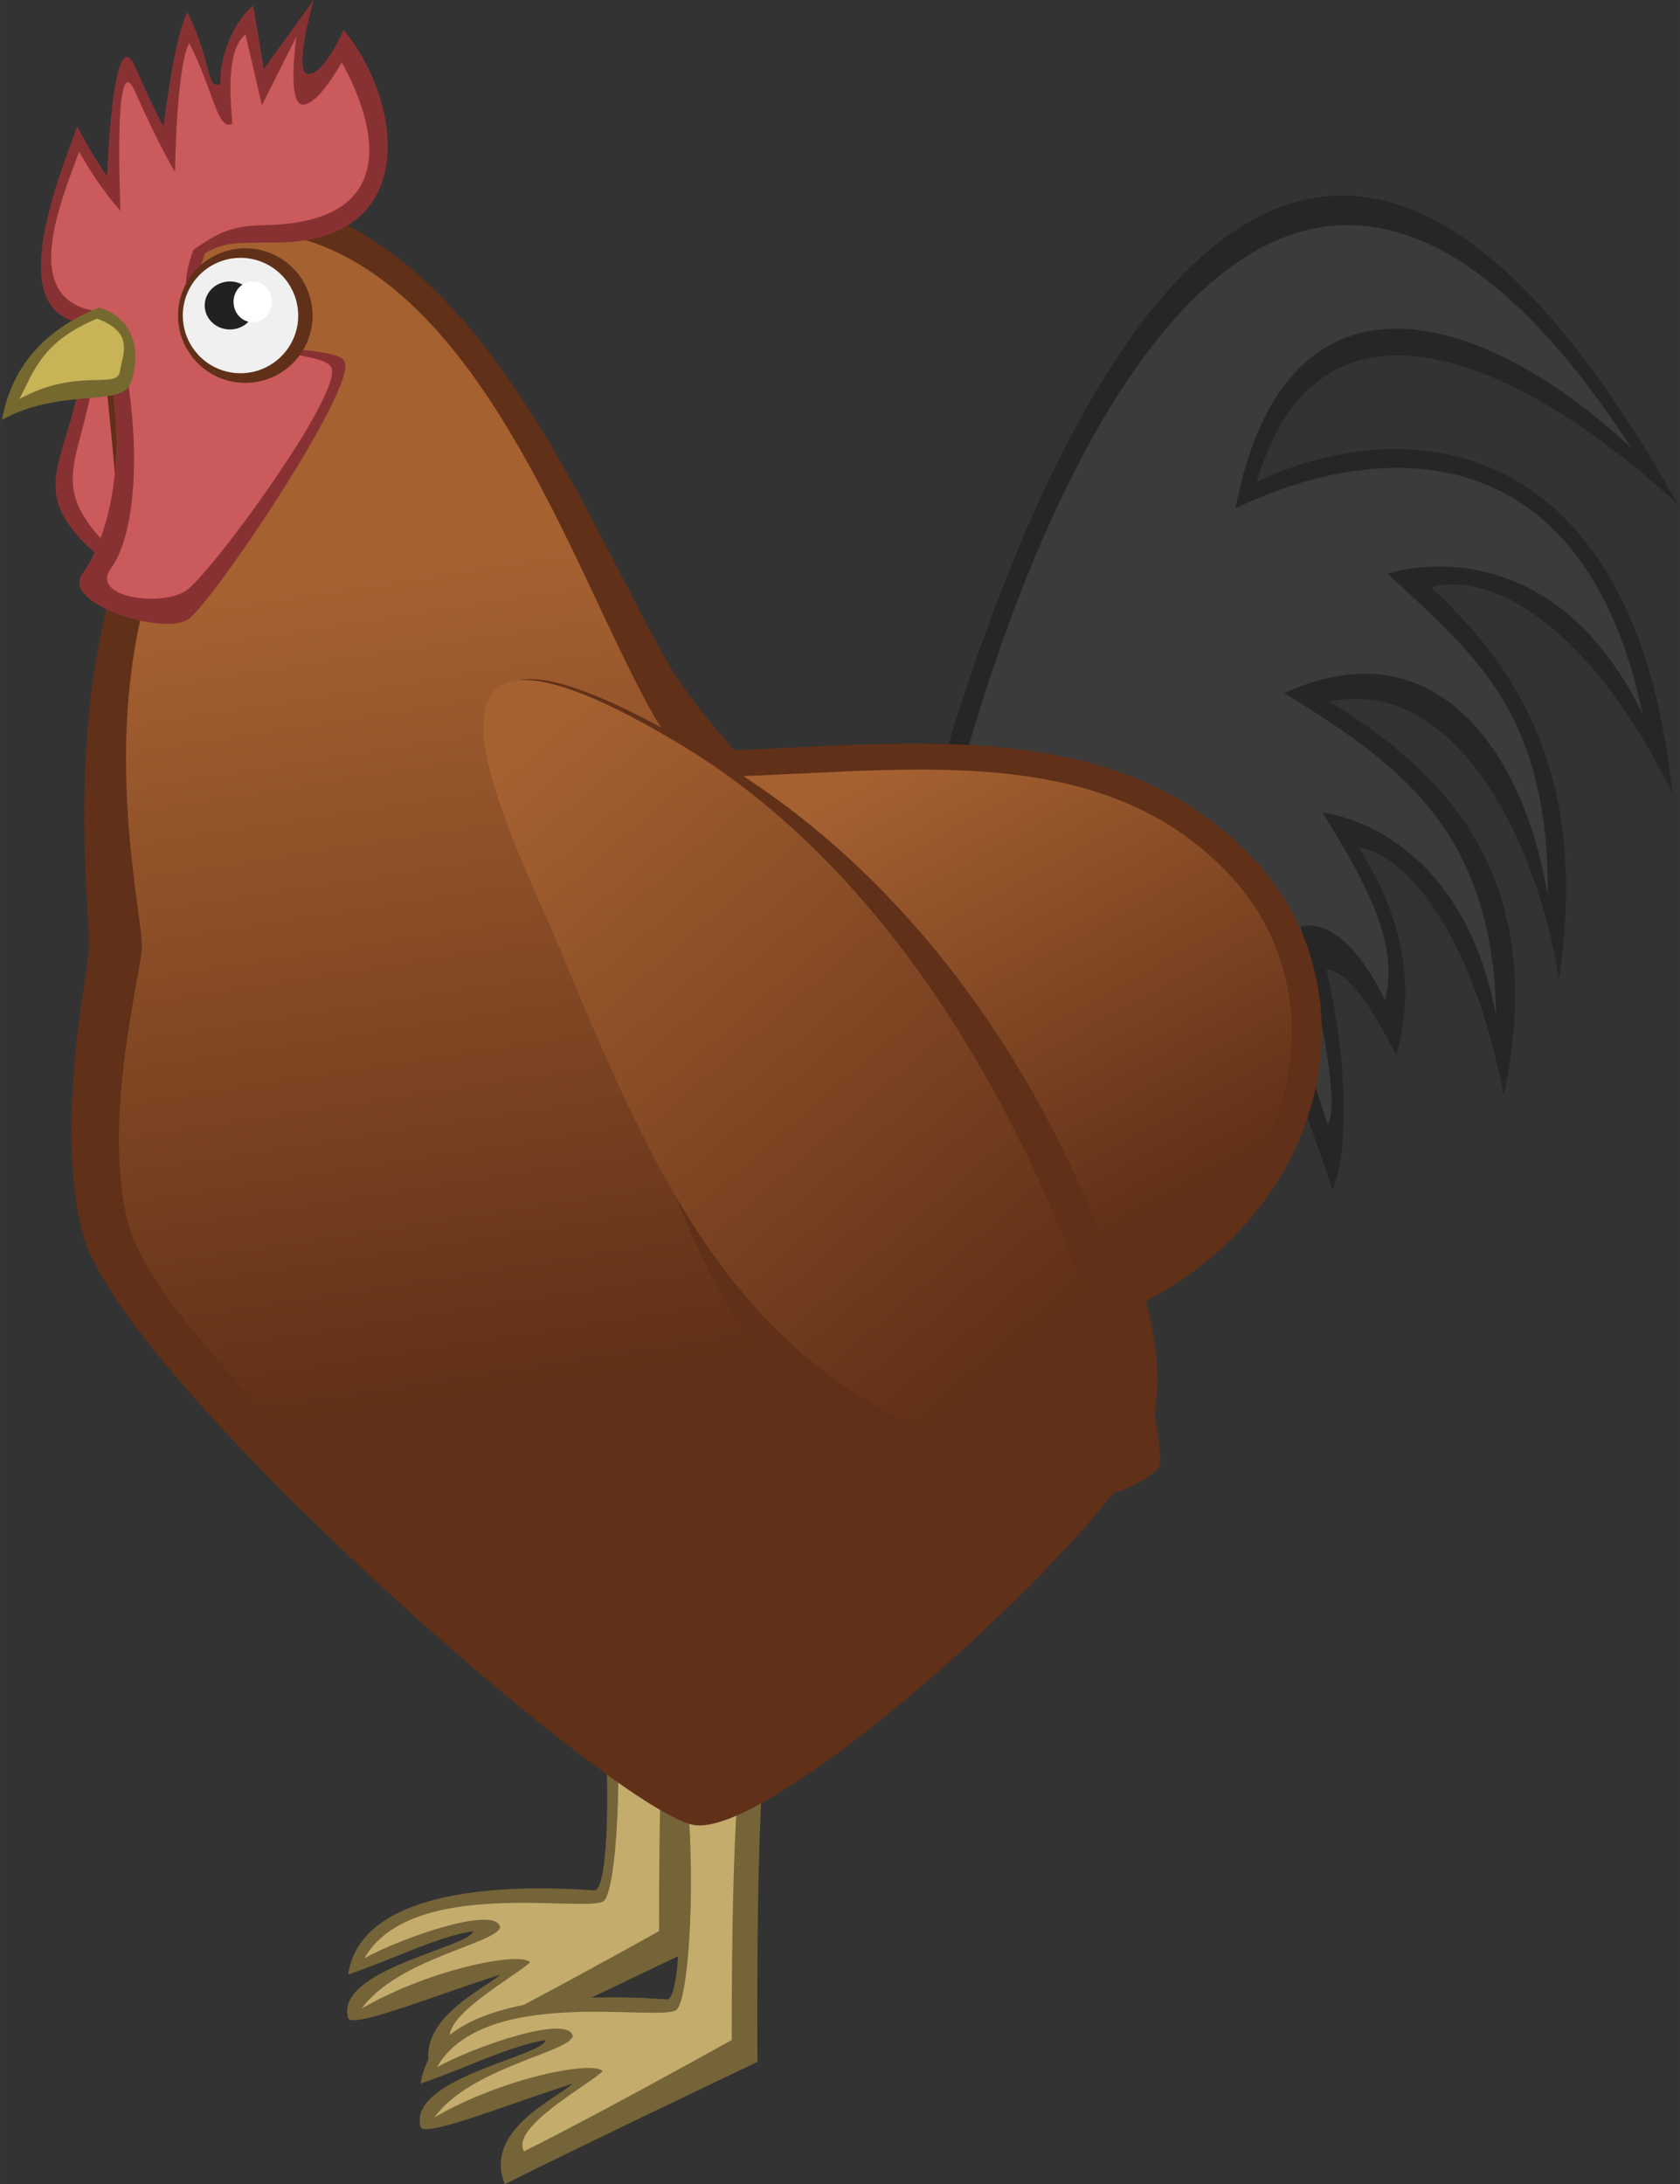 <?xml version="1.0" encoding="UTF-8" standalone="no"?>
<!-- Created with Inkscape (http://www.inkscape.org/) -->

<svg
   xmlns:dc="http://purl.org/dc/elements/1.1/"
   xmlns:cc="http://creativecommons.org/ns#"
   xmlns:rdf="http://www.w3.org/1999/02/22-rdf-syntax-ns#"
   xmlns:svg="http://www.w3.org/2000/svg"
   xmlns="http://www.w3.org/2000/svg"
   xmlns:xlink="http://www.w3.org/1999/xlink"
   xmlns:sodipodi="http://sodipodi.sourceforge.net/DTD/sodipodi-0.dtd"
   xmlns:inkscape="http://www.inkscape.org/namespaces/inkscape"
   width="100"
   height="130"
   viewBox="0 0 26.458 34.396"
   version="1.1"
   id="svg2352"
   inkscape:version="0.92.4 (5da689c313, 2019-01-14)"
   sodipodi:docname="rooster.svg">
  <rect x="0" y="0" width="26.458" height="34.396" fill="#333333" stroke="none"/>
  <defs
     id="defs2346">
    <linearGradient
       inkscape:collect="always"
       id="linearGradient3000">
      <stop
         style="stop-color:#603018;stop-opacity:1"
         offset="0"
         id="stop2996" />
      <stop
         style="stop-color:#a66131;stop-opacity:1"
         offset="1"
         id="stop2998" />
    </linearGradient>
    <linearGradient
       inkscape:collect="always"
       xlink:href="#linearGradient3000"
       id="linearGradient3002"
       x1="13.346"
       y1="21.203"
       x2="11.514"
       y2="9.236"
       gradientUnits="userSpaceOnUse"
       gradientTransform="matrix(1.081,0,0,1.081,-6.719,-0.932)" />
    <linearGradient
       inkscape:collect="always"
       xlink:href="#linearGradient3000"
       id="linearGradient3163"
       x1="21.487"
       y1="20.235"
       x2="13.987"
       y2="11.615"
       gradientUnits="userSpaceOnUse"
       gradientTransform="matrix(1.081,0,0,1.081,-6.719,-0.932)" />
    <linearGradient
       inkscape:collect="always"
       xlink:href="#linearGradient3000"
       id="linearGradient3171"
       x1="22.643"
       y1="18.732"
       x2="18.945"
       y2="12.071"
       gradientUnits="userSpaceOnUse"
       gradientTransform="matrix(1.081,0,0,1.081,-6.719,-0.932)" />
  </defs>
  <sodipodi:namedview
     id="base"
     pagecolor="#ffffff"
     bordercolor="#666666"
     borderopacity="1.0"
     inkscape:pageopacity="0.0"
     inkscape:pageshadow="2"
     inkscape:zoom="2.3633684"
     inkscape:cx="62.217416"
     inkscape:cy="87.865161"
     inkscape:document-units="px"
     inkscape:current-layer="layer3"
     showgrid="false"
     units="px"
     inkscape:window-width="1884"
     inkscape:window-height="1051"
     inkscape:window-x="0"
     inkscape:window-y="0"
     inkscape:window-maximized="1"
     inkscape:snap-global="false" />
  <g
     inkscape:label="Layer 1"
     inkscape:groupmode="layer"
     id="layer1"
     transform="translate(0,-262.604)"
     style="opacity:0.47" />
  <g
     inkscape:groupmode="layer"
     id="layer3"
     inkscape:label="Layer 2">
    <path
       style="fill:#883133;fill-opacity:1;stroke:none;stroke-width:0.158;stroke-linecap:butt;stroke-linejoin:miter;stroke-miterlimit:4;stroke-dasharray:none;stroke-opacity:1"
       d="M 1.283,5.811 C 1.132,7.012 0.577,7.546 1.081,8.257 1.585,8.969 2.392,9.28 2.544,8.702 2.695,8.124 2.998,3.231 1.283,5.811 Z"
       id="path2986-3"
       inkscape:connector-curvature="0" />
    <path
       style="fill:#cb5a5d;fill-opacity:1;stroke:none;stroke-width:0.143;stroke-linecap:butt;stroke-linejoin:miter;stroke-miterlimit:4;stroke-dasharray:none;stroke-opacity:1"
       d="M 1.493,5.783 C 1.365,6.937 0.894,7.451 1.322,8.135 1.749,8.819 2.434,9.119 2.562,8.563 2.69,8.007 2.947,3.302 1.493,5.783 Z"
       id="path2986"
       inkscape:connector-curvature="0" />
    <path
       style="fill:#756438;fill-opacity:1;stroke:none;stroke-width:0.143;stroke-linecap:butt;stroke-linejoin:miter;stroke-miterlimit:4;stroke-dasharray:none;stroke-opacity:1"
       d="m 9.417,25.965 c 0.214,1.668 0.188,3.734 -0.043,3.807 -0.046,0.014 -3.643,-0.391 -3.892,1.326 0.645,-0.216 1.42,-0.603 1.967,-0.684 -0.043,0.257 -2.181,0.599 -1.967,1.369 0.06,0.174 1.404,-0.37 2.395,-0.684 -0.251,0.234 -1.415,0.735 -1.069,1.583 1.283,-0.642 3.978,-1.925 3.978,-1.925 0,0 -0.043,-4.961 0.214,-5.346 0.257,-0.385 -1.497,0.043 -1.582,0.556 z"
       id="path3004-2-7"
       inkscape:connector-curvature="0"
       sodipodi:nodetypes="cscccccccc" />
    <path
       style="fill:#c4ac6c;fill-opacity:1;stroke:none;stroke-width:0.143;stroke-linecap:butt;stroke-linejoin:miter;stroke-miterlimit:4;stroke-dasharray:none;stroke-opacity:1"
       d="m 9.63,26.094 c 0.214,1.668 0.078,3.723 -0.128,3.849 -0.302,0.186 -3.023,-0.391 -3.764,0.898 0.581,-0.323 2.062,-0.838 2.139,-0.492 -0.043,0.257 -1.604,0.492 -2.181,1.283 1.112,-0.642 2.523,-0.898 2.652,-0.727 -0.251,0.234 -1.458,0.885 -1.24,1.262 1.283,-0.642 3.272,-1.754 3.272,-1.754 0,0 -0.021,-4.363 0.235,-4.747 0.257,-0.385 -0.898,-0.086 -0.984,0.428 z"
       id="path3004-0"
       inkscape:connector-curvature="0"
       sodipodi:nodetypes="cscccccccc" />
    <path
       style="fill:#756438;fill-opacity:1;stroke:none;stroke-width:0.143;stroke-linecap:butt;stroke-linejoin:miter;stroke-miterlimit:4;stroke-dasharray:none;stroke-opacity:1"
       d="m 10.56,27.681 c 0.214,1.668 0.188,3.734 -0.043,3.807 -0.046,0.014 -3.643,-0.391 -3.892,1.326 0.645,-0.216 1.42,-0.603 1.967,-0.684 -0.043,0.257 -2.181,0.599 -1.967,1.369 0.06,0.174 1.404,-0.37 2.395,-0.684 -0.251,0.234 -1.415,0.735 -1.069,1.583 1.283,-0.642 3.978,-1.925 3.978,-1.925 0,0 -0.043,-4.961 0.214,-5.346 0.257,-0.385 -1.497,0.043 -1.582,0.556 z"
       id="path3004-2"
       inkscape:connector-curvature="0"
       sodipodi:nodetypes="cscccccccc" />
    <path
       style="fill:#c4ac6c;fill-opacity:1;stroke:none;stroke-width:0.143;stroke-linecap:butt;stroke-linejoin:miter;stroke-miterlimit:4;stroke-dasharray:none;stroke-opacity:1"
       d="m 10.774,27.809 c 0.214,1.668 0.078,3.723 -0.128,3.849 -0.302,0.186 -3.023,-0.391 -3.764,0.898 0.581,-0.323 2.062,-0.838 2.139,-0.492 -0.043,0.257 -1.604,0.492 -2.181,1.283 1.112,-0.642 2.523,-0.898 2.652,-0.727 -0.251,0.234 -1.458,0.885 -1.24,1.262 1.283,-0.642 3.272,-1.754 3.272,-1.754 0,0 -0.021,-4.363 0.235,-4.747 0.257,-0.385 -0.898,-0.086 -0.984,0.428 z"
       id="path3004"
       inkscape:connector-curvature="0"
       sodipodi:nodetypes="cscccccccc" />
    <path
       style="fill:#603018;fill-opacity:1;stroke:none;stroke-width:0.149;stroke-linecap:butt;stroke-linejoin:miter;stroke-miterlimit:4;stroke-dasharray:none;stroke-opacity:1"
       d="M 1.89,8.817 C 0.996,11.587 1.443,14.49 1.398,14.981 c -0.045,0.491 -0.534,2.848 -0.089,4.467 0.625,2.278 8.308,9.023 9.603,9.291 1.295,0.268 6.959,-4.938 7.236,-6.253 C 19.041,18.242 11.939,12.927 10.51,10.425 9.081,7.924 7.171,2.713 3.14,3.1 0.818,3.324 1.756,4.976 1.89,8.817 Z"
       id="path2988-7"
       inkscape:connector-curvature="0"
       sodipodi:nodetypes="csscsssc" />
    <path
       style="fill:url(#linearGradient3002);fill-opacity:1;stroke:none;stroke-width:0.143;stroke-linecap:butt;stroke-linejoin:miter;stroke-miterlimit:4;stroke-dasharray:none;stroke-opacity:1"
       d="M 2.401,9.058 C 1.546,11.71 2.276,14.49 2.233,14.96 c -0.043,0.47 -0.632,2.788 -0.207,4.338 0.599,2.181 7.713,8.216 8.954,8.473 1.24,0.257 6.119,-4.426 6.384,-5.685 C 18.22,18.022 11.662,13.658 10.293,11.263 8.924,8.868 7.278,3.273 3.418,3.644 1.193,3.858 2.273,5.38 2.401,9.058 Z"
       id="path2988"
       inkscape:connector-curvature="0"
       sodipodi:nodetypes="csscsssc" />
    <path
       style="fill:#883133;fill-opacity:1;stroke:none;stroke-width:0.143;stroke-linecap:butt;stroke-linejoin:miter;stroke-miterlimit:4;stroke-dasharray:none;stroke-opacity:1"
       d="M 4.155,1.084 3.987,0.088 C 3.61,0.39 3.439,1.064 3.473,1.318 3.238,1.416 3.359,1.012 2.951,0.195 2.747,0.552 2.575,1.983 2.575,1.983 c 0,0 -0.086,-0.109 -0.443,-0.926 C 1.774,0.24 1.686,2.777 1.686,2.777 c 0,0 -0.165,-0.223 -0.471,-0.784 -0.31,0.849 -1.15,2.918 0.071,3.09 L 1.764,6.135 C 1.978,7.504 1.638,8.568 1.296,9.038 0.954,9.509 2.575,10.013 2.96,9.756 3.345,9.5 5.64,6.077 5.426,5.692 5.215,5.312 2.516,5.832 3.23,3.99 3.538,3.796 3.79,3.828 4.397,3.819 6.626,3.786 6.345,1.599 5.411,0.469 c 0,0 -0.297,0.696 -0.553,0.696 C 4.603,1.165 4.94,0 4.94,0 Z"
       id="path2977-9"
       inkscape:connector-curvature="0"
       sodipodi:nodetypes="cccccsccccssscscscc" />
    <path
       style="fill:#cb5a5d;fill-opacity:1;stroke:none;stroke-width:0.143;stroke-linecap:butt;stroke-linejoin:miter;stroke-miterlimit:4;stroke-dasharray:none;stroke-opacity:1"
       d="m 4.668,0.575 -0.543,1.084 -0.259,-1.116 C 3.489,0.843 3.681,1.942 3.655,1.953 3.419,2.051 3.389,1.495 2.981,0.679 2.777,1.036 2.756,2.709 2.756,2.709 c 0,0 -0.268,-0.442 -0.625,-1.259 C 1.774,0.633 1.898,3.322 1.898,3.322 c 0,0 -0.346,-0.374 -0.652,-0.936 C 0.936,3.235 0.307,4.73 1.528,4.902 L 2.006,5.954 C 2.22,7.323 2.092,8.477 1.75,8.947 1.408,9.418 2.545,9.559 2.929,9.303 3.314,9.046 5.428,6.167 5.214,5.782 5.003,5.402 2.335,5.772 3.049,3.929 3.356,3.735 3.548,3.555 4.155,3.546 c 2.23,-0.033 1.737,-1.645 1.226,-2.564 0,3e-8 -0.358,0.666 -0.613,0.666 -0.255,0 -0.1,-1.074 -0.1,-1.074 z"
       id="path2977"
       inkscape:connector-curvature="0"
       sodipodi:nodetypes="ccccccsccccssscscsc" />
    <path
       style="opacity:1;vector-effect:none;fill:#603018;fill-opacity:1;stroke:none;stroke-width:0.208;stroke-linecap:butt;stroke-linejoin:miter;stroke-miterlimit:4;stroke-dasharray:none;stroke-dashoffset:0;stroke-opacity:1"
       id="path2979-9"
       sodipodi:type="arc"
       sodipodi:cx="3.8629298"
       sodipodi:cy="4.9699159"
       sodipodi:rx="1.0597681"
       sodipodi:ry="1.0597681"
       sodipodi:start="0.14344896"
       sodipodi:end="0.14048923"
       sodipodi:open="true"
       d="M 4.912,5.121 A 1.06,1.06 0 0 1 3.712,6.019 1.06,1.06 0 0 1 2.814,4.82 1.06,1.06 0 0 1 4.012,3.921 1.06,1.06 0 0 1 4.912,5.118" />
    <path
       style="opacity:1;vector-effect:none;fill:#f0f0f0;fill-opacity:1;stroke:none;stroke-width:0.179;stroke-linecap:butt;stroke-linejoin:miter;stroke-miterlimit:4;stroke-dasharray:none;stroke-dashoffset:0;stroke-opacity:1"
       id="path2979"
       sodipodi:type="arc"
       sodipodi:cx="3.7873473"
       sodipodi:cy="4.9699149"
       sodipodi:rx="0.90859753"
       sodipodi:ry="0.90859753"
       sodipodi:start="0.14344896"
       sodipodi:end="0.14048923"
       sodipodi:open="true"
       d="M 4.687,5.1 A 0.909,0.909 0 0 1 3.658,5.869 0.909,0.909 0 0 1 2.888,4.841 0.909,0.909 0 0 1 3.915,4.07 0.909,0.909 0 0 1 4.687,5.097" />
    <path
       style="fill:#75692f;fill-opacity:1;stroke:none;stroke-width:0.167;stroke-linecap:butt;stroke-linejoin:miter;stroke-miterlimit:4;stroke-dasharray:none;stroke-opacity:1"
       d="M 1.562,4.843 C 0.426,5.292 0.126,6.091 0.03,6.612 0.93,6.112 1.897,6.404 2.047,6.054 2.197,5.704 2.211,5.042 1.562,4.843 Z"
       id="path2981-6"
       inkscape:connector-curvature="0"
       sodipodi:nodetypes="ccsc" />
    <path
       style="fill:#c8b357;fill-opacity:1;stroke:none;stroke-width:0.167;stroke-linecap:butt;stroke-linejoin:miter;stroke-miterlimit:4;stroke-dasharray:none;stroke-opacity:1"
       d="M 1.527,5.019 C 0.64,5.382 0.513,5.902 0.304,6.285 1.204,5.786 1.846,6.136 1.887,5.854 1.925,5.594 2.135,5.24 1.527,5.019 Z"
       id="path2981"
       inkscape:connector-curvature="0"
       sodipodi:nodetypes="ccsc" />
    <path
       style="fill:#252625;fill-opacity:1;stroke:none;stroke-width:0.152;stroke-linecap:butt;stroke-linejoin:miter;stroke-miterlimit:4;stroke-dasharray:none;stroke-opacity:1"
       d="m 14.623,12.804 c 1.705,-6.183 5.81,-15.547 11.805,-4.858 -2.379,-2.204 -5.628,-3.778 -6.634,-0.36 2.476,-1.167 5.962,-0.666 6.543,4.903 -1.281,-2.609 -2.837,-3.509 -3.798,-3.239 1.372,1.277 2.486,2.981 2.013,6.162 -0.366,-2.294 -1.693,-4.768 -3.615,-4.363 1.83,1.125 3.477,2.744 2.745,6.207 -0.503,-2.654 -1.601,-3.823 -2.288,-3.913 0.869,1.349 0.824,2.474 0.595,3.284 -0.732,-1.484 -1.098,-1.349 -1.098,-1.349 0.412,1.754 0.275,3.149 0.092,3.464 -0.503,-1.484 -0.503,-1.619 -1.052,-1.889 -0.549,-0.27 -4.484,-4.003 -5.307,-4.048 z"
       id="path2994-0"
       inkscape:connector-curvature="0"
       sodipodi:nodetypes="ccccccccccccccc" />
    <path
       style="fill:#3a3b3a;fill-opacity:1;stroke:none;stroke-width:0.143;stroke-linecap:butt;stroke-linejoin:miter;stroke-miterlimit:4;stroke-dasharray:none;stroke-opacity:1"
       d="m 15.094,12.326 c 1.594,-5.879 5.388,-13.285 10.607,-5.261 -2.224,-2.096 -5.432,-3.251 -6.244,0.941 2.315,-1.109 5.487,-1.189 6.416,3.251 -1.198,-2.481 -3.122,-2.481 -4.02,-2.224 1.304,1.228 2.553,2.142 2.523,5.09 -0.342,-2.181 -1.711,-4.32 -4.149,-3.208 1.711,1.069 3.293,2.096 3.336,5.09 -0.47,-2.523 -2.096,-3.122 -2.737,-3.208 0.813,1.283 1.198,2.181 0.984,2.951 -0.684,-1.411 -1.326,-1.155 -1.326,-1.155 0.385,1.668 0.599,2.823 0.428,3.122 -0.47,-1.411 -0.342,-1.283 -0.855,-1.54 -0.513,-0.257 -4.191,-3.807 -4.961,-3.849 z"
       id="path2994"
       inkscape:connector-curvature="0"
       sodipodi:nodetypes="ccccccccccccccc" />
    <path
       style="fill:#603018;fill-opacity:1;stroke:none;stroke-width:0.157;stroke-linecap:butt;stroke-linejoin:miter;stroke-miterlimit:4;stroke-dasharray:none;stroke-opacity:1"
       d="m 10.612,11.843 c 3.28,-0.047 6.794,-0.75 9.09,1.64 2.296,2.39 0.937,6.56 -3.092,7.543 -4.029,0.984 -8.153,-8.246 -5.997,-9.183 z"
       id="path2992-6"
       inkscape:connector-curvature="0" />
    <path
       style="fill:url(#linearGradient3171);fill-opacity:1;stroke:none;stroke-width:0.143;stroke-linecap:butt;stroke-linejoin:miter;stroke-miterlimit:4;stroke-dasharray:none;stroke-opacity:1"
       d="m 11.031,12.241 c 2.994,-0.043 6.202,-0.684 8.297,1.497 2.096,2.181 0.855,5.988 -2.823,6.886 -3.678,0.898 -7.442,-7.528 -5.475,-8.383 z"
       id="path2992"
       inkscape:connector-curvature="0" />
    <path
       style="fill:#603018;fill-opacity:1;stroke:none;stroke-width:0.143;stroke-linecap:butt;stroke-linejoin:miter;stroke-miterlimit:4;stroke-dasharray:none;stroke-opacity:1"
       d="m 9.234,15.106 c 1.454,3.507 1.668,5.902 4.405,7.613 2.737,1.711 4.448,0.642 4.619,0.385 0.171,-0.257 -1.069,-7.57 -6.929,-11.12 -5.86,-3.55 -2.908,1.155 -2.096,3.122 z"
       id="path2990-2"
       inkscape:connector-curvature="0" />
    <path
       style="fill:url(#linearGradient3163);fill-opacity:1;stroke:none;stroke-width:0.124;stroke-linecap:butt;stroke-linejoin:miter;stroke-miterlimit:4;stroke-dasharray:none;stroke-opacity:1"
       d="m 8.821,14.954 c 1.265,3.05 2.358,5.557 4.739,7.044 2.381,1.488 3.869,0.558 4.017,0.335 C 17.725,22.11 15.86,14.842 10.764,11.754 5.668,8.667 8.114,13.243 8.821,14.954 Z"
       id="path2990"
       inkscape:connector-curvature="0"
       sodipodi:nodetypes="cscsc" />
    <path
       style="opacity:1;vector-effect:none;fill:#212121;fill-opacity:1;stroke:none;stroke-width:0.179;stroke-linecap:butt;stroke-linejoin:miter;stroke-miterlimit:4;stroke-dasharray:none;stroke-dashoffset:0;stroke-opacity:1"
       id="path3084"
       sodipodi:type="arc"
       sodipodi:cx="3.6211905"
       sodipodi:cy="4.810811"
       sodipodi:rx="0.39682311"
       sodipodi:ry="0.37792674"
       sodipodi:start="0.14344896"
       sodipodi:end="0.14048923"
       sodipodi:open="true"
       d="M 4.014,4.865 A 0.397,0.378 0 0 1 3.565,5.185 0.397,0.378 0 0 1 3.228,4.757 0.397,0.378 0 0 1 3.677,4.437 0.397,0.378 0 0 1 4.014,4.864" />
    <path
       style="opacity:1;vector-effect:none;fill:#ffffff;fill-opacity:1;stroke:none;stroke-width:0.179;stroke-linecap:butt;stroke-linejoin:miter;stroke-miterlimit:4;stroke-dasharray:none;stroke-dashoffset:0;stroke-opacity:1"
       id="path3086"
       sodipodi:type="arc"
       sodipodi:cx="3.9802194"
       sodipodi:cy="4.7541223"
       sodipodi:rx="0.3023414"
       sodipodi:ry="0.32123771"
       sodipodi:start="0.14344896"
       sodipodi:end="0.14048923"
       sodipodi:open="true"
       d="M 4.279,4.8 A 0.302,0.321 0 0 1 3.937,5.072 0.302,0.321 0 0 1 3.681,4.709 0.302,0.321 0 0 1 4.023,4.436 0.302,0.321 0 0 1 4.28,4.799" />
  </g>
</svg>
